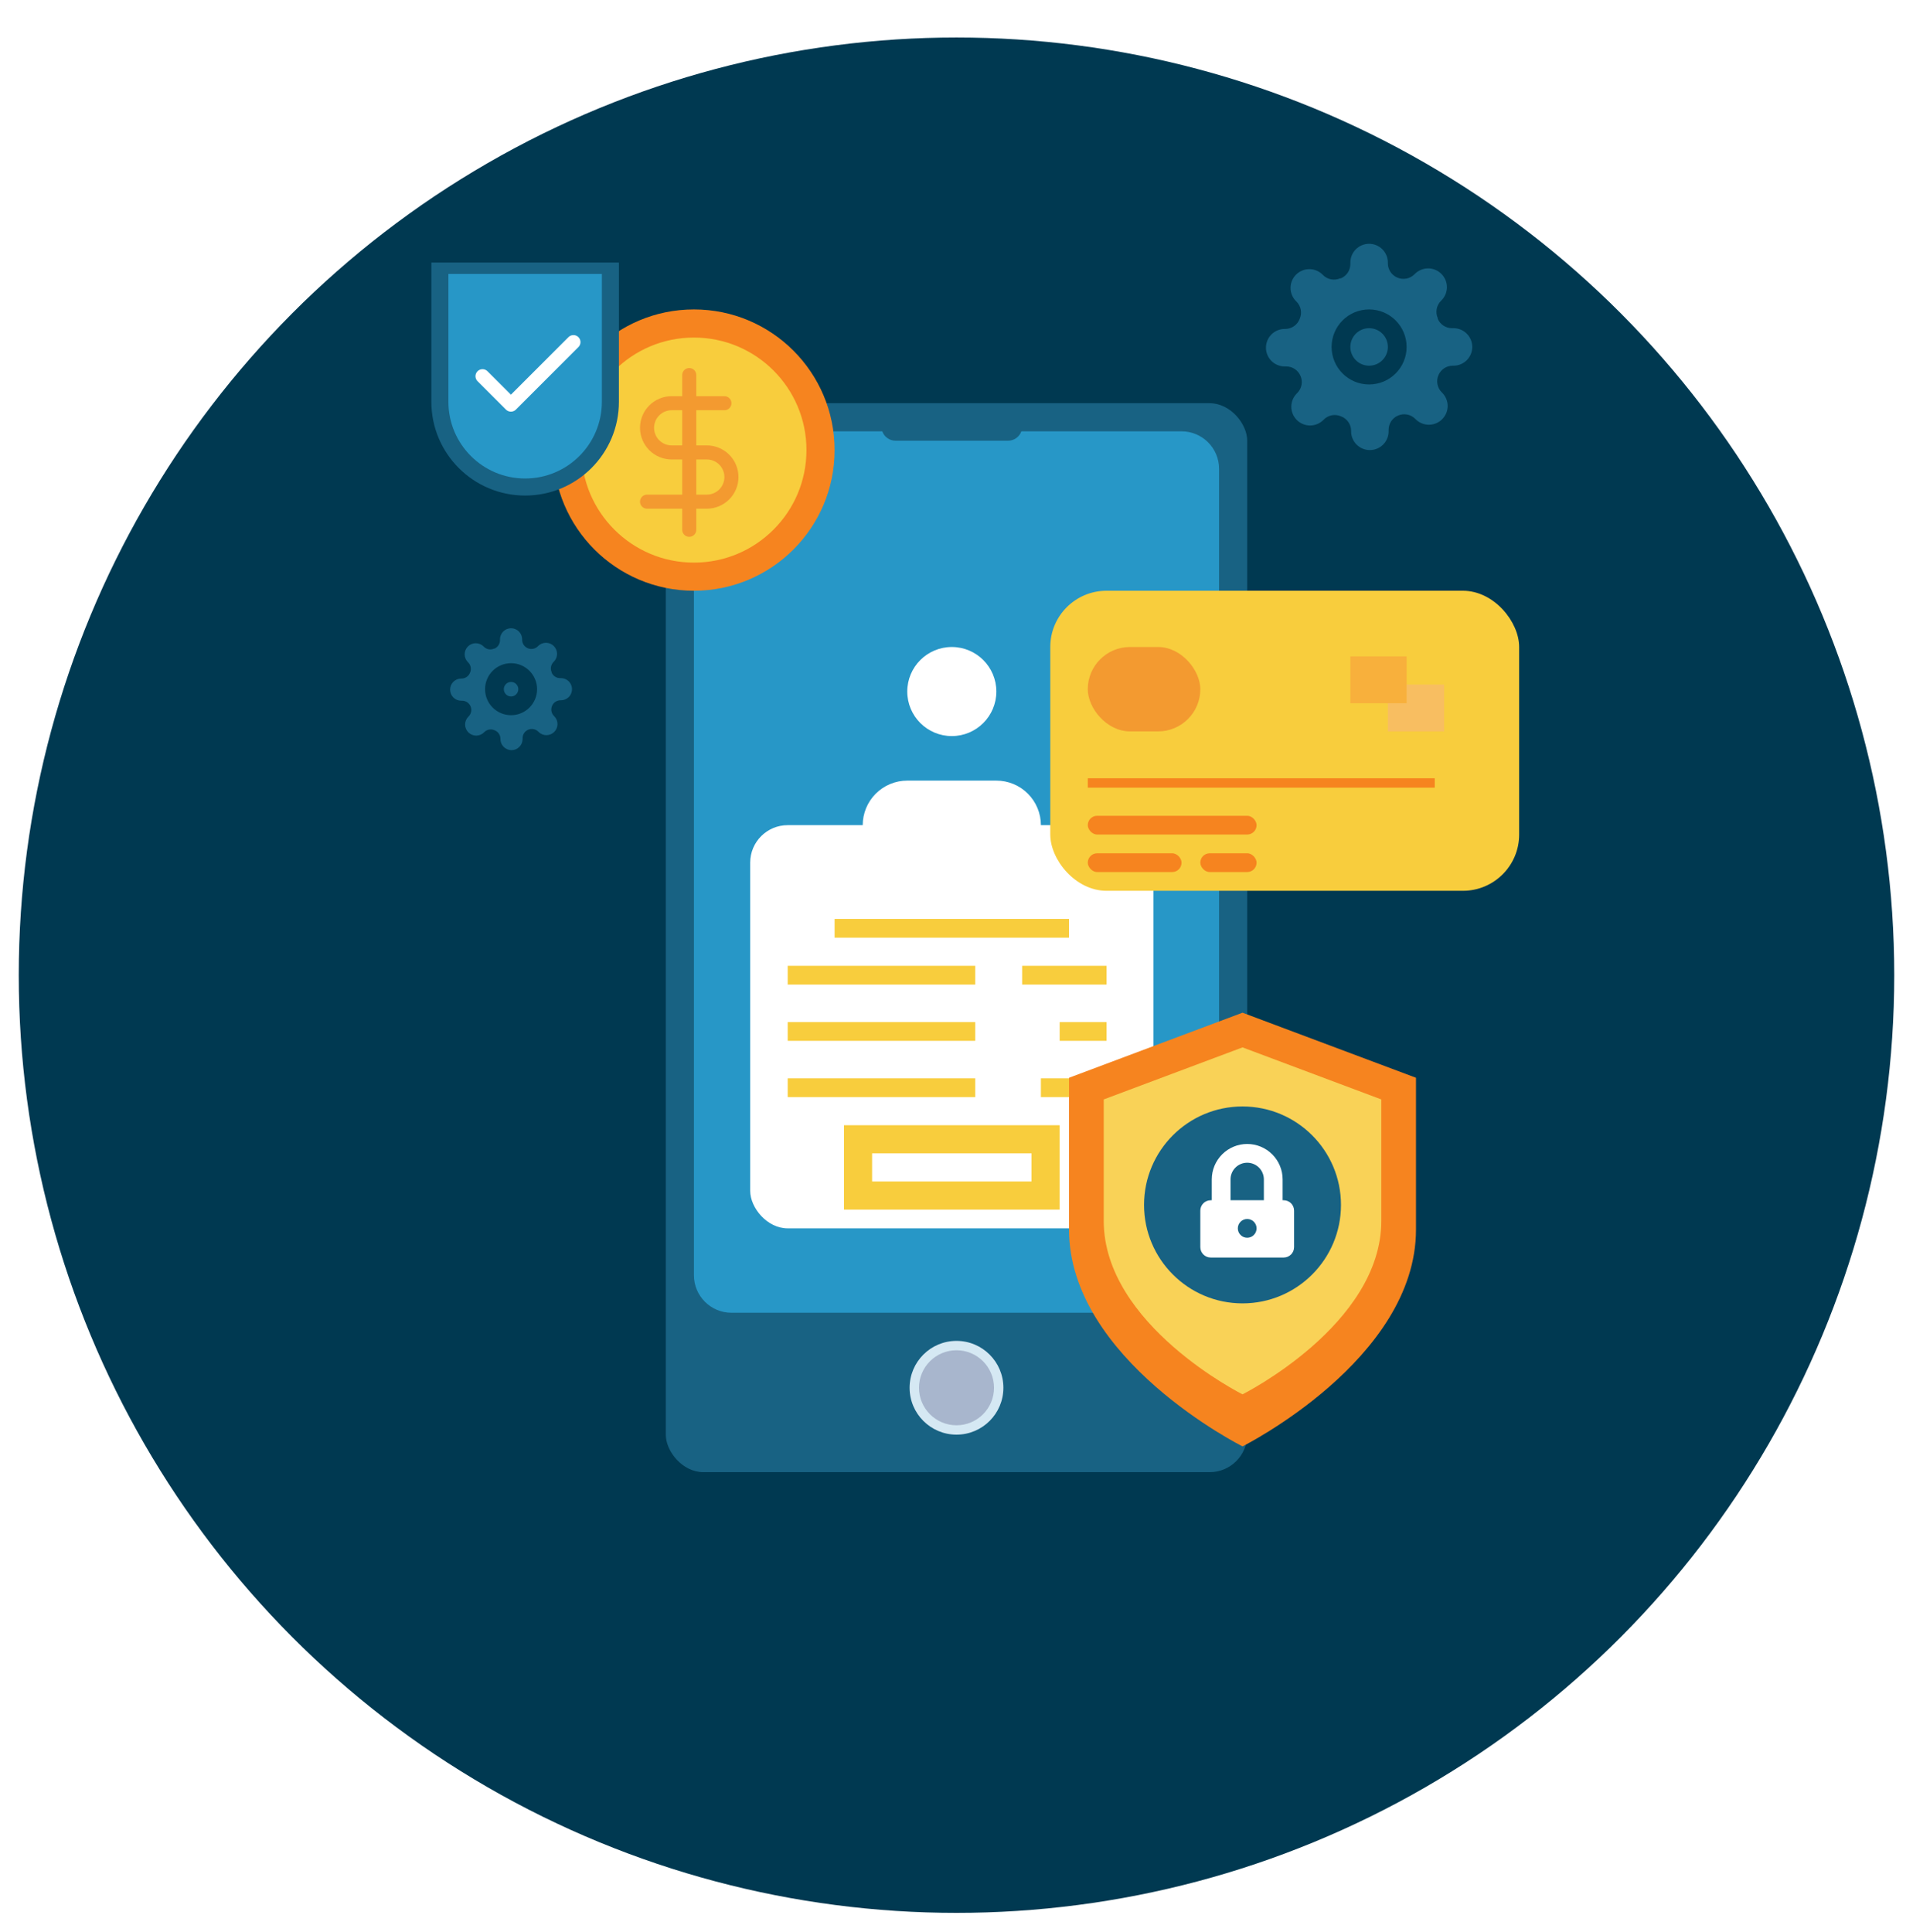 <svg width="204" height="206" viewBox="0 0 204 206" fill="none" xmlns="http://www.w3.org/2000/svg">
<g filter="url(#filter0_d)">
<circle cx="102" cy="100" r="100" fill="#003951"/>
</g>
<rect x="71" y="43" width="62" height="114" rx="4" fill="#186283"/>
<circle cx="102" cy="148" r="5" fill="#D5E8F3"/>
<circle cx="102" cy="148" r="4" fill="#A8B6CD"/>
<path fill-rule="evenodd" clip-rule="evenodd" d="M94.085 46H78C75.791 46 74 47.791 74 50V136C74 138.209 75.791 140 78 140H126C128.209 140 130 138.209 130 136V50C130 47.791 128.209 46 126 46H108.915C108.709 46.583 108.153 47 107.5 47H95.5C94.847 47 94.291 46.583 94.085 46Z" fill="#2797C7"/>
<path d="M111 90.375V88C111 86.74 110.5 85.532 109.609 84.641C108.718 83.75 107.51 83.25 106.25 83.25H96.75C95.49 83.25 94.282 83.75 93.391 84.641C92.5 85.532 92 86.74 92 88V90.375" fill="white"/>
<path d="M101.5 78.5C104.123 78.5 106.25 76.373 106.25 73.75C106.25 71.127 104.123 69 101.5 69C98.877 69 96.75 71.127 96.75 73.75C96.75 76.373 98.877 78.5 101.5 78.5Z" fill="white"/>
<circle cx="74" cy="48" r="15" fill="#F6841F"/>
<circle cx="74" cy="48" r="12" fill="#F8CD3D"/>
<path d="M73.5 40V56.5" stroke="#F39A30" stroke-width="1.5" stroke-linecap="round" stroke-linejoin="round"/>
<path d="M77.25 43H71.625C70.929 43 70.261 43.277 69.769 43.769C69.277 44.261 69 44.929 69 45.625C69 46.321 69.277 46.989 69.769 47.481C70.261 47.973 70.929 48.25 71.625 48.25H75.375C76.071 48.25 76.739 48.527 77.231 49.019C77.723 49.511 78 50.179 78 50.875C78 51.571 77.723 52.239 77.231 52.731C76.739 53.223 76.071 53.5 75.375 53.5H69" stroke="#F39A30" stroke-width="1.5" stroke-linecap="round" stroke-linejoin="round"/>
<rect x="80" y="88" width="43" height="43" rx="4" fill="white"/>
<rect x="89" y="98" width="25" height="2" fill="#F8CD3D"/>
<rect x="84" y="103" width="20" height="2" fill="#F8CD3D"/>
<rect x="84" y="109" width="20" height="2" fill="#F8CD3D"/>
<rect x="84" y="115" width="20" height="2" fill="#F8CD3D"/>
<rect x="109" y="103" width="9" height="2" fill="#F8CD3D"/>
<rect x="113" y="109" width="5" height="2" fill="#F8CD3D"/>
<rect x="111" y="115" width="7" height="2" fill="#F8CD3D"/>
<rect x="91.5" y="121.5" width="20" height="6" stroke="#F8CD3D" stroke-width="3"/>
<rect x="112" y="63" width="50" height="32" rx="6" fill="#F8CD3D"/>
<rect x="116" y="69" width="12" height="9" rx="4.5" fill="#F39A30"/>
<rect x="116" y="83" width="37" height="1" fill="#F6841F"/>
<rect x="116" y="87" width="18" height="2" rx="1" fill="#F6841F"/>
<rect x="116" y="91" width="10" height="2" rx="1" fill="#F6841F"/>
<rect x="128" y="91" width="6" height="2" rx="1" fill="#F6841F"/>
<rect x="148" y="73" width="6" height="5" fill="#F8BE61"/>
<rect x="144" y="70" width="6" height="5" fill="#F8B03C"/>
<path d="M132.5 154.25C132.5 154.25 151 145 151 131.125V114.938L132.5 108L114 114.938V131.125C114 145 132.5 154.25 132.5 154.25Z" fill="#F6841F"/>
<path d="M132.5 148.7C132.5 148.7 147.3 141.3 147.3 130.2V117.25L132.5 111.7L117.7 117.25V130.2C117.7 141.3 132.5 148.7 132.5 148.7Z" fill="#F9D257"/>
<circle cx="132.5" cy="128.5" r="10.5" fill="#186283"/>
<path d="M136.889 128H129.111C128.497 128 128 128.497 128 129.111V133C128 133.614 128.497 134.111 129.111 134.111H136.889C137.503 134.111 138 133.614 138 133V129.111C138 128.497 137.503 128 136.889 128Z" fill="white"/>
<path d="M130.222 128V125.778C130.222 125.041 130.515 124.335 131.036 123.814C131.557 123.293 132.263 123 133 123C133.737 123 134.443 123.293 134.964 123.814C135.485 124.335 135.778 125.041 135.778 125.778V128" stroke="white" stroke-width="2" stroke-linecap="round" stroke-linejoin="round"/>
<circle cx="133" cy="131" r="1" fill="#186283"/>
<path d="M46 28H66V42.849C66 48.371 61.523 52.849 56 52.849V52.849C50.477 52.849 46 48.371 46 42.849V28Z" fill="#186283"/>
<path d="M47.818 29.212H64.182V42.849C64.182 47.367 60.519 51.03 56 51.03V51.03C51.481 51.03 47.818 47.367 47.818 42.849V29.212Z" fill="#2797C7"/>
<path d="M61.151 36.485L54.485 43.151L51.455 40.121" stroke="white" stroke-width="1.5" stroke-linecap="round" stroke-linejoin="round"/>
<path fill-rule="evenodd" clip-rule="evenodd" d="M58.805 75.84C58.771 75.649 58.794 75.451 58.873 75.273C58.948 75.098 59.072 74.949 59.23 74.844C59.389 74.739 59.575 74.683 59.765 74.682H59.818C60.132 74.682 60.432 74.557 60.654 74.336C60.876 74.114 61 73.813 61 73.5C61 73.187 60.876 72.886 60.654 72.664C60.432 72.443 60.132 72.318 59.818 72.318H59.718C59.528 72.317 59.342 72.261 59.183 72.156C59.025 72.051 58.9 71.902 58.825 71.727V71.68C58.747 71.502 58.723 71.304 58.758 71.112C58.793 70.921 58.884 70.744 59.02 70.605L59.056 70.569C59.166 70.459 59.253 70.329 59.312 70.186C59.372 70.042 59.403 69.888 59.403 69.733C59.403 69.578 59.372 69.424 59.312 69.28C59.253 69.137 59.166 69.007 59.056 68.897C58.946 68.787 58.816 68.7 58.672 68.64C58.529 68.581 58.375 68.55 58.22 68.55C58.065 68.55 57.911 68.581 57.767 68.64C57.624 68.7 57.493 68.787 57.384 68.897L57.348 68.932C57.209 69.069 57.032 69.16 56.84 69.195C56.649 69.229 56.451 69.206 56.273 69.127C56.098 69.052 55.949 68.928 55.844 68.769C55.739 68.611 55.683 68.425 55.682 68.235V68.182C55.682 67.868 55.557 67.568 55.336 67.346C55.114 67.124 54.813 67 54.5 67C54.187 67 53.886 67.124 53.664 67.346C53.443 67.568 53.318 67.868 53.318 68.182V68.282C53.317 68.472 53.261 68.658 53.156 68.817C53.051 68.975 52.902 69.1 52.727 69.174H52.68C52.502 69.253 52.304 69.277 52.112 69.242C51.921 69.207 51.744 69.116 51.605 68.98L51.569 68.944C51.459 68.834 51.329 68.747 51.185 68.688C51.042 68.628 50.888 68.597 50.733 68.597C50.578 68.597 50.424 68.628 50.28 68.688C50.137 68.747 50.007 68.834 49.897 68.944C49.787 69.054 49.7 69.184 49.64 69.328C49.581 69.471 49.55 69.625 49.55 69.78C49.55 69.936 49.581 70.089 49.64 70.233C49.7 70.376 49.787 70.507 49.897 70.616L49.932 70.652C50.069 70.791 50.16 70.968 50.195 71.16C50.229 71.351 50.206 71.549 50.127 71.727C50.06 71.911 49.938 72.07 49.779 72.184C49.62 72.298 49.431 72.361 49.235 72.365H49.182C48.868 72.365 48.568 72.49 48.346 72.712C48.124 72.933 48 73.234 48 73.547C48 73.861 48.124 74.161 48.346 74.383C48.568 74.605 48.868 74.729 49.182 74.729H49.282C49.472 74.73 49.658 74.786 49.817 74.891C49.975 74.996 50.1 75.145 50.175 75.32C50.253 75.498 50.277 75.696 50.242 75.888C50.207 76.079 50.116 76.256 49.98 76.395L49.944 76.431C49.834 76.541 49.747 76.671 49.688 76.814C49.628 76.958 49.597 77.112 49.597 77.267C49.597 77.422 49.628 77.576 49.688 77.72C49.747 77.863 49.834 77.993 49.944 78.103C50.054 78.213 50.184 78.3 50.328 78.36C50.471 78.419 50.625 78.45 50.78 78.45C50.935 78.45 51.089 78.419 51.233 78.36C51.376 78.3 51.507 78.213 51.616 78.103L51.652 78.068C51.791 77.931 51.968 77.84 52.16 77.805C52.351 77.771 52.549 77.794 52.727 77.873C52.911 77.94 53.07 78.061 53.184 78.221C53.298 78.38 53.361 78.569 53.365 78.765V78.818C53.365 79.132 53.49 79.432 53.712 79.654C53.933 79.876 54.234 80 54.547 80C54.861 80 55.161 79.876 55.383 79.654C55.605 79.432 55.729 79.132 55.729 78.818V78.718C55.73 78.528 55.786 78.342 55.891 78.183C55.996 78.025 56.145 77.9 56.32 77.826C56.498 77.747 56.696 77.723 56.888 77.758C57.079 77.793 57.256 77.884 57.395 78.02L57.431 78.056C57.541 78.166 57.671 78.253 57.815 78.312C57.958 78.372 58.112 78.403 58.267 78.403C58.422 78.403 58.576 78.372 58.72 78.312C58.863 78.253 58.993 78.166 59.103 78.056C59.213 77.946 59.3 77.816 59.36 77.672C59.419 77.529 59.45 77.375 59.45 77.22C59.45 77.064 59.419 76.911 59.36 76.767C59.3 76.624 59.213 76.493 59.103 76.384L59.068 76.348C58.931 76.209 58.84 76.032 58.805 75.84ZM53.727 73.5C53.727 73.073 54.073 72.727 54.5 72.727C54.927 72.727 55.273 73.073 55.273 73.5C55.273 73.927 54.927 74.273 54.5 74.273C54.073 74.273 53.727 73.927 53.727 73.5ZM54.5 70.727C52.969 70.727 51.727 71.969 51.727 73.5C51.727 75.031 52.969 76.273 54.5 76.273C56.031 76.273 57.273 75.031 57.273 73.5C57.273 71.969 56.031 70.727 54.5 70.727Z" fill="#186283"/>
<path fill-rule="evenodd" clip-rule="evenodd" d="M153.286 40.961C153.227 40.636 153.267 40.302 153.4 40C153.527 39.704 153.737 39.452 154.006 39.274C154.274 39.097 154.588 39.001 154.91 39H155C155.53 39 156.039 38.789 156.414 38.414C156.789 38.039 157 37.53 157 37C157 36.47 156.789 35.961 156.414 35.586C156.039 35.211 155.53 35 155 35H154.83C154.508 34.999 154.194 34.903 153.926 34.726C153.657 34.548 153.447 34.296 153.32 34V33.92C153.187 33.618 153.147 33.284 153.206 32.959C153.265 32.635 153.419 32.336 153.65 32.1L153.71 32.04C153.896 31.854 154.043 31.634 154.144 31.391C154.245 31.148 154.297 30.888 154.297 30.625C154.297 30.362 154.245 30.102 154.144 29.859C154.043 29.616 153.896 29.396 153.71 29.21C153.524 29.024 153.304 28.877 153.061 28.776C152.818 28.675 152.558 28.623 152.295 28.623C152.032 28.623 151.772 28.675 151.529 28.776C151.286 28.877 151.066 29.024 150.88 29.21L150.82 29.27C150.584 29.5 150.285 29.655 149.961 29.714C149.636 29.773 149.302 29.733 149 29.6C148.704 29.473 148.452 29.263 148.274 28.994C148.097 28.726 148.001 28.412 148 28.09V28C148 27.47 147.789 26.961 147.414 26.586C147.039 26.211 146.53 26 146 26C145.47 26 144.961 26.211 144.586 26.586C144.211 26.961 144 27.47 144 28V28.17C143.999 28.492 143.903 28.806 143.726 29.075C143.548 29.343 143.296 29.553 143 29.68H142.92C142.618 29.813 142.284 29.853 141.959 29.794C141.635 29.735 141.336 29.581 141.1 29.35L141.04 29.29C140.854 29.104 140.634 28.956 140.391 28.856C140.148 28.755 139.888 28.703 139.625 28.703C139.362 28.703 139.102 28.755 138.859 28.856C138.616 28.956 138.396 29.104 138.21 29.29C138.024 29.476 137.877 29.696 137.776 29.939C137.675 30.182 137.623 30.442 137.623 30.705C137.623 30.968 137.675 31.228 137.776 31.471C137.877 31.714 138.024 31.934 138.21 32.12L138.27 32.18C138.501 32.416 138.655 32.715 138.714 33.039C138.773 33.364 138.733 33.698 138.6 34C138.486 34.311 138.281 34.58 138.011 34.773C137.742 34.965 137.421 35.072 137.09 35.08H137C136.47 35.08 135.961 35.291 135.586 35.666C135.211 36.041 135 36.55 135 37.08C135 37.61 135.211 38.119 135.586 38.494C135.961 38.869 136.47 39.08 137 39.08H137.17C137.492 39.081 137.806 39.177 138.074 39.354C138.343 39.532 138.553 39.784 138.68 40.08C138.813 40.382 138.853 40.716 138.794 41.041C138.735 41.365 138.581 41.664 138.35 41.9L138.29 41.96C138.104 42.146 137.957 42.366 137.856 42.609C137.755 42.852 137.703 43.112 137.703 43.375C137.703 43.638 137.755 43.898 137.856 44.141C137.957 44.384 138.104 44.604 138.29 44.79C138.476 44.976 138.696 45.123 138.939 45.224C139.182 45.325 139.442 45.377 139.705 45.377C139.968 45.377 140.228 45.325 140.471 45.224C140.714 45.123 140.934 44.976 141.12 44.79L141.18 44.73C141.416 44.499 141.715 44.345 142.039 44.286C142.364 44.227 142.698 44.267 143 44.4C143.311 44.514 143.58 44.719 143.773 44.989C143.965 45.258 144.072 45.579 144.08 45.91V46C144.08 46.53 144.291 47.039 144.666 47.414C145.041 47.789 145.55 48 146.08 48C146.61 48 147.119 47.789 147.494 47.414C147.869 47.039 148.08 46.53 148.08 46V45.83C148.081 45.508 148.177 45.194 148.354 44.925C148.532 44.657 148.784 44.447 149.08 44.32C149.382 44.187 149.716 44.147 150.041 44.206C150.365 44.265 150.664 44.419 150.9 44.65L150.96 44.71C151.146 44.896 151.366 45.044 151.609 45.144C151.852 45.245 152.112 45.297 152.375 45.297C152.638 45.297 152.898 45.245 153.141 45.144C153.384 45.044 153.604 44.896 153.79 44.71C153.976 44.524 154.123 44.304 154.224 44.061C154.325 43.818 154.377 43.558 154.377 43.295C154.377 43.032 154.325 42.772 154.224 42.529C154.123 42.286 153.976 42.066 153.79 41.88L153.73 41.82C153.499 41.584 153.345 41.285 153.286 40.961ZM144 37C144 35.895 144.895 35 146 35C147.105 35 148 35.895 148 37C148 38.105 147.105 39 146 39C144.895 39 144 38.105 144 37ZM146 33C143.791 33 142 34.791 142 37C142 39.209 143.791 41 146 41C148.209 41 150 39.209 150 37C150 34.791 148.209 33 146 33Z" fill="#186283"/>
<defs>
<filter id="filter0_d" x="0" y="0" width="204" height="206" filterUnits="userSpaceOnUse" color-interpolation-filters="sRGB">
<feFlood flood-opacity="0" result="BackgroundImageFix"/>
<feColorMatrix in="SourceAlpha" type="matrix" values="0 0 0 0 0 0 0 0 0 0 0 0 0 0 0 0 0 0 127 0"/>
<feMorphology radius="2" operator="dilate" in="SourceAlpha" result="effect1_dropShadow"/>
<feOffset dy="4"/>
<feColorMatrix type="matrix" values="0 0 0 0 0 0 0 0 0 0 0 0 0 0 0 0 0 0 0.25 0"/>
<feBlend mode="normal" in2="BackgroundImageFix" result="effect1_dropShadow"/>
<feBlend mode="normal" in="SourceGraphic" in2="effect1_dropShadow" result="shape"/>
</filter>
</defs>
</svg>
